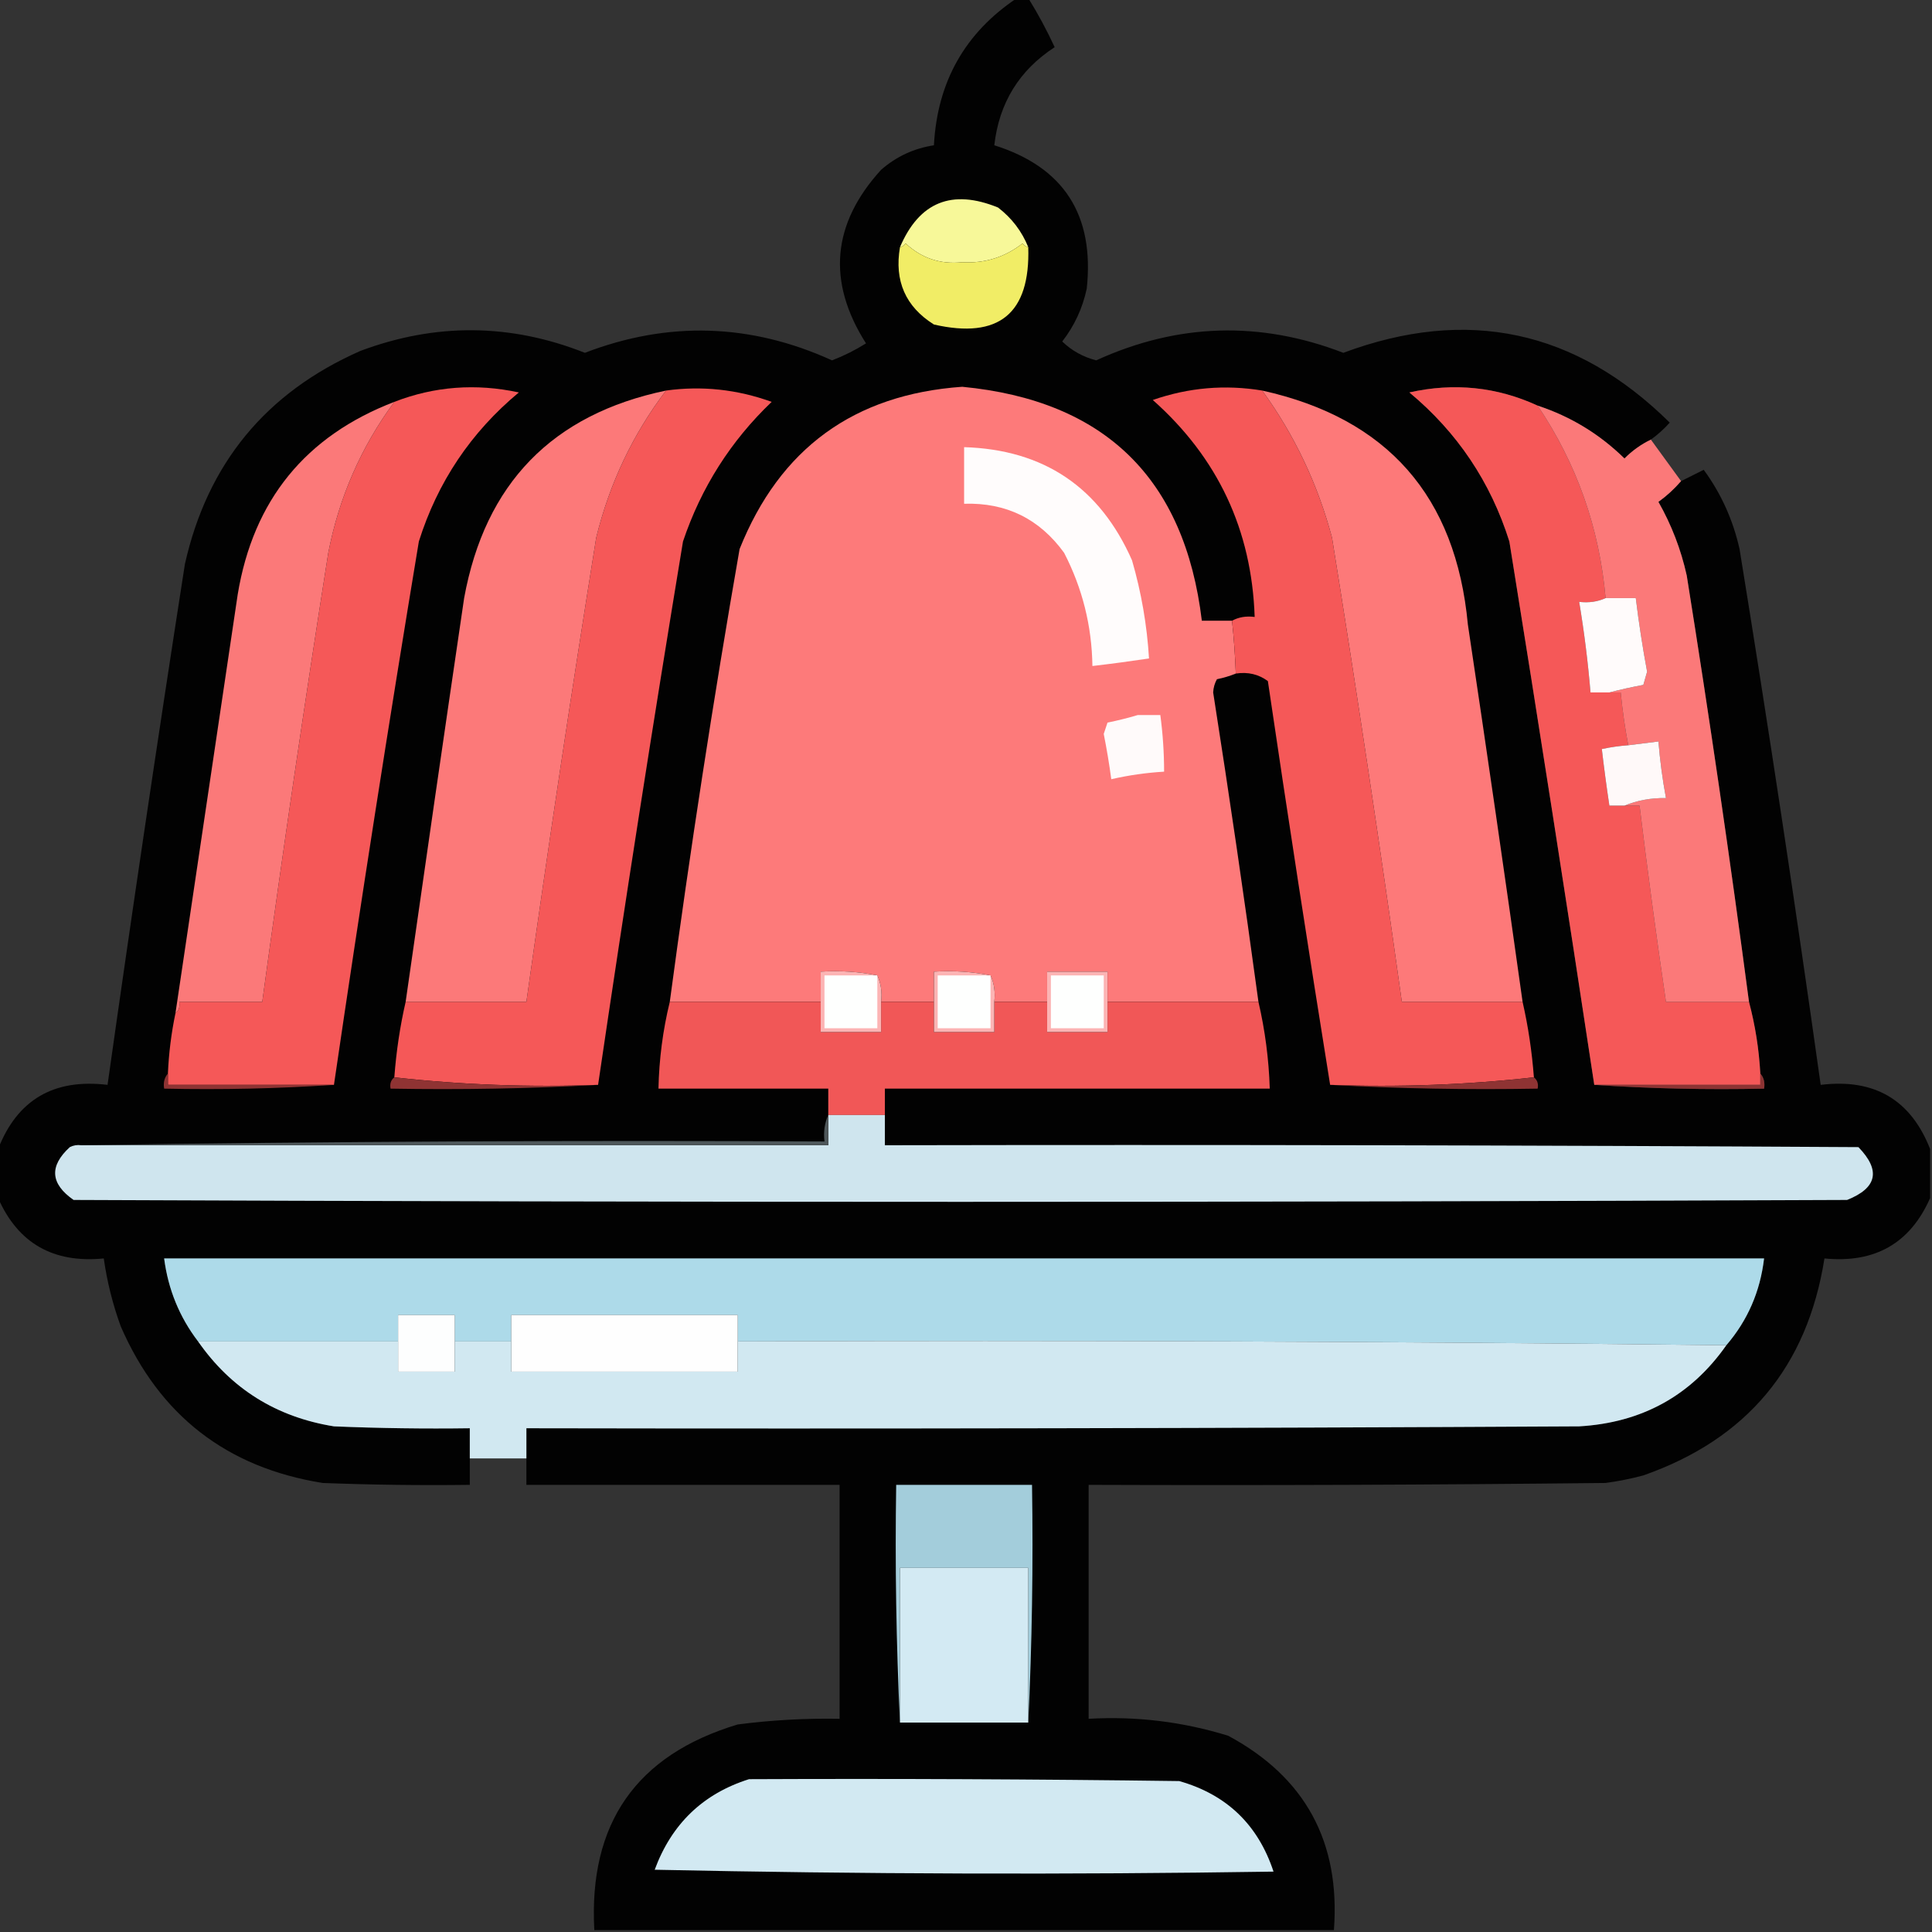 <?xml version="1.0" encoding="UTF-8"?>
<!DOCTYPE svg PUBLIC "-//W3C//DTD SVG 1.1//EN" "http://www.w3.org/Graphics/SVG/1.1/DTD/svg11.dtd">
<svg xmlns="http://www.w3.org/2000/svg" version="1.1" width="512px" height="512px" style="shape-rendering:geometricPrecision; text-rendering:geometricPrecision; image-rendering:optimizeQuality; fill-rule:evenodd; clip-rule:evenodd" xmlns:xlink="http://www.w3.org/1999/xlink">
<rect width="100%" height="100%" fill="#333333" stroke="none"/>
<g><path style="opacity:0.982" fill="#020202" d="M 269.5,-0.5 C 270.5,-0.5 271.5,-0.5 272.5,-0.5C 275.075,3.647 277.409,7.98 279.5,12.5C 270.109,18.607 264.775,27.273 263.5,38.5C 281.917,44.293 290.084,56.96 288,76.5C 286.882,81.704 284.715,86.37 281.5,90.5C 284.013,92.926 287.013,94.592 290.5,95.5C 312.076,85.648 333.909,84.981 356,93.5C 388.812,81.272 417.645,87.439 442.5,112C 440.937,113.736 439.27,115.236 437.5,116.5C 434.907,117.754 432.573,119.42 430.5,121.5C 423.899,115.035 416.233,110.369 407.5,107.5C 396.685,102.519 385.352,101.352 373.5,104C 386.199,114.562 395.032,127.728 400,143.5C 407.751,191.602 415.251,239.602 422.5,287.5C 437.324,288.496 452.324,288.829 467.5,288.5C 467.768,286.901 467.434,285.568 466.5,284.5C 466.147,278.028 465.147,271.694 463.5,265.5C 458.515,227.77 453.015,190.103 447,152.5C 445.477,145.622 442.977,139.122 439.5,133C 441.73,131.391 443.73,129.557 445.5,127.5C 447.473,126.513 449.473,125.513 451.5,124.5C 456.099,130.774 459.266,137.774 461,145.5C 468.68,192.762 475.847,240.096 482.5,287.5C 496.707,285.76 506.374,291.427 511.5,304.5C 511.5,308.833 511.5,313.167 511.5,317.5C 506.21,329.489 496.877,334.822 483.5,333.5C 478.958,362.211 462.958,381.377 435.5,391C 432.211,391.882 428.877,392.548 425.5,393C 379.835,393.5 334.168,393.667 288.5,393.5C 288.5,414.167 288.5,434.833 288.5,455.5C 301.129,454.773 313.462,456.273 325.5,460C 345.916,470.989 355.249,488.156 353.5,511.5C 288.167,511.5 222.833,511.5 157.5,511.5C 155.951,483.243 168.618,465.076 195.5,457C 204.463,455.835 213.463,455.335 222.5,455.5C 222.5,434.833 222.5,414.167 222.5,393.5C 194.833,393.5 167.167,393.5 139.5,393.5C 139.5,391.167 139.5,388.833 139.5,386.5C 139.5,383.833 139.5,381.167 139.5,378.5C 232.501,378.667 325.501,378.5 418.5,378C 435.113,377.034 448.113,369.867 457.5,356.5C 463.142,349.93 466.475,342.263 467.5,333.5C 326.167,333.5 184.833,333.5 43.5,333.5C 44.567,341.72 47.567,349.053 52.5,355.5C 61.234,368.038 73.234,375.538 88.5,378C 100.495,378.5 112.495,378.667 124.5,378.5C 124.5,381.167 124.5,383.833 124.5,386.5C 124.5,388.833 124.5,391.167 124.5,393.5C 111.496,393.667 98.496,393.5 85.5,393C 60.11,388.947 42.276,375.113 32,351.5C 29.87,345.645 28.37,339.645 27.5,333.5C 14.123,334.822 4.79,329.489 -0.5,317.5C -0.5,313.167 -0.5,308.833 -0.5,304.5C 4.586,291.444 14.253,285.778 28.5,287.5C 35.006,241.462 41.839,195.462 49,149.5C 54.976,122.855 70.476,104.021 95.5,93C 115.447,85.523 135.281,85.69 155,93.5C 177.084,85.019 198.918,85.686 220.5,95.5C 223.667,94.281 226.667,92.781 229.5,91C 219.116,74.658 220.449,59.325 233.5,45C 237.537,41.481 242.204,39.315 247.5,38.5C 248.393,21.699 255.726,8.699 269.5,-0.5 Z"/></g>
<g><path style="opacity:1" fill="#f7f899" d="M 272.5,65.5 C 271.883,65.389 271.383,65.056 271,64.5C 266.316,68.172 260.983,69.838 255,69.5C 249.228,70.112 244.228,68.445 240,64.5C 239.617,65.056 239.117,65.389 238.5,65.5C 243.621,53.51 252.288,50.01 264.5,55C 268.143,57.803 270.81,61.303 272.5,65.5 Z"/></g>
<g><path style="opacity:1" fill="#f1ed66" d="M 272.5,65.5 C 273.059,83.104 264.726,89.937 247.5,86C 239.97,81.269 236.97,74.435 238.5,65.5C 239.117,65.389 239.617,65.056 240,64.5C 244.228,68.445 249.228,70.112 255,69.5C 260.983,69.838 266.316,68.172 271,64.5C 271.383,65.056 271.883,65.389 272.5,65.5 Z"/></g>
<g><path style="opacity:1" fill="#f55858" d="M 88.5,287.5 C 73.833,287.5 59.167,287.5 44.5,287.5C 44.5,286.5 44.5,285.5 44.5,284.5C 44.733,279.106 45.399,273.773 46.5,268.5C 47.404,267.791 47.737,266.791 47.5,265.5C 54.833,265.5 62.167,265.5 69.5,265.5C 74.912,225.784 80.745,186.117 87,146.5C 89.856,131.796 95.689,118.462 104.5,106.5C 115.122,102.38 126.122,101.546 137.5,104C 124.801,114.562 115.968,127.728 111,143.5C 103.049,191.422 95.549,239.422 88.5,287.5 Z"/></g>
<g><path style="opacity:1" fill="#f55858" d="M 158.5,287.5 C 140.136,288.153 122.136,287.487 104.5,285.5C 105.014,278.63 106.014,271.963 107.5,265.5C 118.167,265.5 128.833,265.5 139.5,265.5C 145.255,224.465 151.422,183.465 158,142.5C 161.525,128.122 167.692,115.122 176.5,103.5C 186.022,102.189 195.355,103.189 204.5,106.5C 193.645,116.869 185.811,129.203 181,143.5C 173.063,191.571 165.563,239.571 158.5,287.5 Z"/></g>
<g><path style="opacity:1" fill="#fd7a7a" d="M 326.5,164.5 C 326.998,169.152 327.331,173.819 327.5,178.5C 325.914,179.148 324.247,179.648 322.5,180C 321.903,181.062 321.57,182.228 321.5,183.5C 325.781,210.803 329.781,238.136 333.5,265.5C 320.167,265.5 306.833,265.5 293.5,265.5C 293.5,262.833 293.5,260.167 293.5,257.5C 288.167,257.5 282.833,257.5 277.5,257.5C 277.5,260.167 277.5,262.833 277.5,265.5C 272.833,265.5 268.167,265.5 263.5,265.5C 263.802,262.941 263.468,260.607 262.5,258.5C 257.695,257.513 252.695,257.179 247.5,257.5C 247.5,260.167 247.5,262.833 247.5,265.5C 242.833,265.5 238.167,265.5 233.5,265.5C 233.802,262.941 233.468,260.607 232.5,258.5C 227.695,257.513 222.695,257.179 217.5,257.5C 217.5,260.167 217.5,262.833 217.5,265.5C 204.167,265.5 190.833,265.5 177.5,265.5C 182.875,225.378 189.041,185.378 196,145.5C 206.654,118.851 226.321,104.518 255,102.5C 292.794,106.127 313.96,126.794 318.5,164.5C 321.167,164.5 323.833,164.5 326.5,164.5 Z"/></g>
<g><path style="opacity:1" fill="#f55858" d="M 334.5,103.5 C 343.05,115.288 349.216,128.288 353,142.5C 359.604,183.453 365.77,224.453 371.5,265.5C 382.167,265.5 392.833,265.5 403.5,265.5C 404.978,271.962 405.978,278.628 406.5,285.5C 388.864,287.487 370.864,288.153 352.5,287.5C 346.785,252.007 341.285,216.34 336,180.5C 333.544,178.679 330.711,178.012 327.5,178.5C 327.331,173.819 326.998,169.152 326.5,164.5C 328.265,163.539 330.265,163.205 332.5,163.5C 331.731,140.463 322.731,121.296 305.5,106C 314.987,102.704 324.654,101.87 334.5,103.5 Z"/></g>
<g><path style="opacity:1" fill="#f55858" d="M 407.5,107.5 C 417.861,122.913 423.861,139.913 425.5,158.5C 423.393,159.468 421.059,159.802 418.5,159.5C 419.827,167.453 420.827,175.453 421.5,183.5C 423.167,183.5 424.833,183.5 426.5,183.5C 427.5,183.5 428.5,183.5 429.5,183.5C 429.957,188.201 430.624,192.868 431.5,197.5C 429.139,197.674 426.806,198.007 424.5,198.5C 425.085,203.515 425.752,208.515 426.5,213.5C 427.833,213.5 429.167,213.5 430.5,213.5C 431.833,213.5 433.167,213.5 434.5,213.5C 436.616,230.865 438.95,248.198 441.5,265.5C 448.833,265.5 456.167,265.5 463.5,265.5C 465.147,271.694 466.147,278.028 466.5,284.5C 466.5,285.5 466.5,286.5 466.5,287.5C 451.833,287.5 437.167,287.5 422.5,287.5C 415.251,239.602 407.751,191.602 400,143.5C 395.032,127.728 386.199,114.562 373.5,104C 385.352,101.352 396.685,102.519 407.5,107.5 Z"/></g>
<g><path style="opacity:1" fill="#fc7979" d="M 176.5,103.5 C 167.692,115.122 161.525,128.122 158,142.5C 151.422,183.465 145.255,224.465 139.5,265.5C 128.833,265.5 118.167,265.5 107.5,265.5C 112.583,229.836 117.75,194.169 123,158.5C 128.542,128.126 146.375,109.792 176.5,103.5 Z"/></g>
<g><path style="opacity:1" fill="#fd7979" d="M 334.5,103.5 C 367.67,110.844 385.837,131.511 389,165.5C 393.998,198.82 398.831,232.153 403.5,265.5C 392.833,265.5 382.167,265.5 371.5,265.5C 365.77,224.453 359.604,183.453 353,142.5C 349.216,128.288 343.05,115.288 334.5,103.5 Z"/></g>
<g><path style="opacity:1" fill="#fb7979" d="M 104.5,106.5 C 95.689,118.462 89.856,131.796 87,146.5C 80.745,186.117 74.912,225.784 69.5,265.5C 62.167,265.5 54.833,265.5 47.5,265.5C 47.737,266.791 47.404,267.791 46.5,268.5C 51.998,231.51 57.498,194.51 63,157.5C 67.138,132.536 80.971,115.536 104.5,106.5 Z"/></g>
<g><path style="opacity:0.997" fill="#fb7979" d="M 407.5,107.5 C 416.233,110.369 423.899,115.035 430.5,121.5C 432.573,119.42 434.907,117.754 437.5,116.5C 440.199,120.19 442.865,123.857 445.5,127.5C 443.73,129.557 441.73,131.391 439.5,133C 442.977,139.122 445.477,145.622 447,152.5C 453.015,190.103 458.515,227.77 463.5,265.5C 456.167,265.5 448.833,265.5 441.5,265.5C 438.95,248.198 436.616,230.865 434.5,213.5C 433.167,213.5 431.833,213.5 430.5,213.5C 433.909,212.097 437.575,211.43 441.5,211.5C 440.574,206.537 439.908,201.537 439.5,196.5C 436.833,196.833 434.167,197.167 431.5,197.5C 430.624,192.868 429.957,188.201 429.5,183.5C 428.5,183.5 427.5,183.5 426.5,183.5C 429.36,182.756 432.36,182.089 435.5,181.5C 435.833,180.333 436.167,179.167 436.5,178C 435.294,171.519 434.294,165.019 433.5,158.5C 430.833,158.5 428.167,158.5 425.5,158.5C 423.861,139.913 417.861,122.913 407.5,107.5 Z"/></g>
<g><path style="opacity:1" fill="#fffcfc" d="M 255.5,118.5 C 276.631,119.149 291.464,129.149 300,148.5C 302.468,157.007 303.968,165.673 304.5,174.5C 299.515,175.248 294.515,175.915 289.5,176.5C 289.351,165.892 286.851,155.892 282,146.5C 275.463,137.482 266.63,133.148 255.5,133.5C 255.5,128.5 255.5,123.5 255.5,118.5 Z"/></g>
<g><path style="opacity:1" fill="#fffbfb" d="M 425.5,158.5 C 428.167,158.5 430.833,158.5 433.5,158.5C 434.294,165.019 435.294,171.519 436.5,178C 436.167,179.167 435.833,180.333 435.5,181.5C 432.36,182.089 429.36,182.756 426.5,183.5C 424.833,183.5 423.167,183.5 421.5,183.5C 420.827,175.453 419.827,167.453 418.5,159.5C 421.059,159.802 423.393,159.468 425.5,158.5 Z"/></g>
<g><path style="opacity:1" fill="#fffafa" d="M 301.5,189.5 C 303.5,189.5 305.5,189.5 307.5,189.5C 308.164,194.473 308.497,199.473 308.5,204.5C 303.773,204.779 299.107,205.446 294.5,206.5C 293.965,202.489 293.298,198.489 292.5,194.5C 292.833,193.5 293.167,192.5 293.5,191.5C 296.311,190.92 298.977,190.254 301.5,189.5 Z"/></g>
<g><path style="opacity:1" fill="#fff9f9" d="M 430.5,213.5 C 429.167,213.5 427.833,213.5 426.5,213.5C 425.752,208.515 425.085,203.515 424.5,198.5C 426.806,198.007 429.139,197.674 431.5,197.5C 434.167,197.167 436.833,196.833 439.5,196.5C 439.908,201.537 440.574,206.537 441.5,211.5C 437.575,211.43 433.909,212.097 430.5,213.5 Z"/></g>
<g><path style="opacity:1" fill="#f15757" d="M 177.5,265.5 C 190.833,265.5 204.167,265.5 217.5,265.5C 217.5,268.167 217.5,270.833 217.5,273.5C 222.833,273.5 228.167,273.5 233.5,273.5C 233.5,270.833 233.5,268.167 233.5,265.5C 238.167,265.5 242.833,265.5 247.5,265.5C 247.5,268.167 247.5,270.833 247.5,273.5C 252.833,273.5 258.167,273.5 263.5,273.5C 263.5,270.833 263.5,268.167 263.5,265.5C 268.167,265.5 272.833,265.5 277.5,265.5C 277.5,268.167 277.5,270.833 277.5,273.5C 282.833,273.5 288.167,273.5 293.5,273.5C 293.5,270.833 293.5,268.167 293.5,265.5C 306.833,265.5 320.167,265.5 333.5,265.5C 335.254,273.03 336.254,280.697 336.5,288.5C 302.5,288.5 268.5,288.5 234.5,288.5C 234.5,290.833 234.5,293.167 234.5,295.5C 229.5,295.5 224.5,295.5 219.5,295.5C 219.5,293.167 219.5,290.833 219.5,288.5C 204.5,288.5 189.5,288.5 174.5,288.5C 174.664,280.685 175.664,273.019 177.5,265.5 Z"/></g>
<g><path style="opacity:1" fill="#fcb4b4" d="M 232.5,258.5 C 233.468,260.607 233.802,262.941 233.5,265.5C 233.5,268.167 233.5,270.833 233.5,273.5C 228.167,273.5 222.833,273.5 217.5,273.5C 217.5,270.833 217.5,268.167 217.5,265.5C 217.5,262.833 217.5,260.167 217.5,257.5C 222.695,257.179 227.695,257.513 232.5,258.5 Z"/></g>
<g><path style="opacity:1" fill="#fefffe" d="M 232.5,258.5 C 232.5,263.167 232.5,267.833 232.5,272.5C 227.833,272.5 223.167,272.5 218.5,272.5C 218.5,267.833 218.5,263.167 218.5,258.5C 223.167,258.5 227.833,258.5 232.5,258.5 Z"/></g>
<g><path style="opacity:1" fill="#fcb4b4" d="M 262.5,258.5 C 263.468,260.607 263.802,262.941 263.5,265.5C 263.5,268.167 263.5,270.833 263.5,273.5C 258.167,273.5 252.833,273.5 247.5,273.5C 247.5,270.833 247.5,268.167 247.5,265.5C 247.5,262.833 247.5,260.167 247.5,257.5C 252.695,257.179 257.695,257.513 262.5,258.5 Z"/></g>
<g><path style="opacity:1" fill="#fefffe" d="M 262.5,258.5 C 262.5,263.167 262.5,267.833 262.5,272.5C 257.833,272.5 253.167,272.5 248.5,272.5C 248.5,267.833 248.5,263.167 248.5,258.5C 253.167,258.5 257.833,258.5 262.5,258.5 Z"/></g>
<g><path style="opacity:1" fill="#fcb4b4" d="M 293.5,265.5 C 293.5,268.167 293.5,270.833 293.5,273.5C 288.167,273.5 282.833,273.5 277.5,273.5C 277.5,270.833 277.5,268.167 277.5,265.5C 277.5,262.833 277.5,260.167 277.5,257.5C 282.833,257.5 288.167,257.5 293.5,257.5C 293.5,260.167 293.5,262.833 293.5,265.5 Z"/></g>
<g><path style="opacity:1" fill="#fefffe" d="M 278.5,258.5 C 283.167,258.5 287.833,258.5 292.5,258.5C 292.5,263.167 292.5,267.833 292.5,272.5C 287.833,272.5 283.167,272.5 278.5,272.5C 278.5,267.833 278.5,263.167 278.5,258.5 Z"/></g>
<g><path style="opacity:1" fill="#8e3333" d="M 44.5,284.5 C 44.5,285.5 44.5,286.5 44.5,287.5C 59.167,287.5 73.833,287.5 88.5,287.5C 73.676,288.496 58.676,288.829 43.5,288.5C 43.232,286.901 43.566,285.568 44.5,284.5 Z"/></g>
<g><path style="opacity:1" fill="#8f3333" d="M 104.5,285.5 C 122.136,287.487 140.136,288.153 158.5,287.5C 140.341,288.497 122.008,288.83 103.5,288.5C 103.263,287.209 103.596,286.209 104.5,285.5 Z"/></g>
<g><path style="opacity:1" fill="#8e3333" d="M 406.5,285.5 C 407.404,286.209 407.737,287.209 407.5,288.5C 388.992,288.83 370.659,288.497 352.5,287.5C 370.864,288.153 388.864,287.487 406.5,285.5 Z"/></g>
<g><path style="opacity:1" fill="#8d3333" d="M 466.5,284.5 C 467.434,285.568 467.768,286.901 467.5,288.5C 452.324,288.829 437.324,288.496 422.5,287.5C 437.167,287.5 451.833,287.5 466.5,287.5C 466.5,286.5 466.5,285.5 466.5,284.5 Z"/></g>
<g><path style="opacity:1" fill="#cfe5ee" d="M 219.5,295.5 C 224.5,295.5 229.5,295.5 234.5,295.5C 234.5,298.167 234.5,300.833 234.5,303.5C 320.501,303.333 406.501,303.5 492.5,304C 498.474,310.157 497.474,314.824 489.5,318C 332.833,318.667 176.167,318.667 19.5,318C 13.336,313.7 13.003,309.033 18.5,304C 19.448,303.517 20.448,303.351 21.5,303.5C 87.5,303.5 153.5,303.5 219.5,303.5C 219.5,300.833 219.5,298.167 219.5,295.5 Z"/></g>
<g><path style="opacity:1" fill="#4e575a" d="M 219.5,295.5 C 219.5,298.167 219.5,300.833 219.5,303.5C 153.5,303.5 87.5,303.5 21.5,303.5C 86.998,302.501 152.665,302.168 218.5,302.5C 218.198,299.941 218.532,297.607 219.5,295.5 Z"/></g>
<g><path style="opacity:1" fill="#addae9" d="M 457.5,356.5 C 370.335,355.501 283.002,355.167 195.5,355.5C 195.5,353.167 195.5,350.833 195.5,348.5C 175.5,348.5 155.5,348.5 135.5,348.5C 135.5,350.833 135.5,353.167 135.5,355.5C 130.5,355.5 125.5,355.5 120.5,355.5C 120.5,353.167 120.5,350.833 120.5,348.5C 115.5,348.5 110.5,348.5 105.5,348.5C 105.5,350.833 105.5,353.167 105.5,355.5C 87.833,355.5 70.167,355.5 52.5,355.5C 47.567,349.053 44.567,341.72 43.5,333.5C 184.833,333.5 326.167,333.5 467.5,333.5C 466.475,342.263 463.142,349.93 457.5,356.5 Z"/></g>
<g><path style="opacity:1" fill="#fdfefe" d="M 120.5,355.5 C 120.5,358.167 120.5,360.833 120.5,363.5C 115.5,363.5 110.5,363.5 105.5,363.5C 105.5,360.833 105.5,358.167 105.5,355.5C 105.5,353.167 105.5,350.833 105.5,348.5C 110.5,348.5 115.5,348.5 120.5,348.5C 120.5,350.833 120.5,353.167 120.5,355.5 Z"/></g>
<g><path style="opacity:1" fill="#fefefe" d="M 195.5,355.5 C 195.5,358.167 195.5,360.833 195.5,363.5C 175.5,363.5 155.5,363.5 135.5,363.5C 135.5,360.833 135.5,358.167 135.5,355.5C 135.5,353.167 135.5,350.833 135.5,348.5C 155.5,348.5 175.5,348.5 195.5,348.5C 195.5,350.833 195.5,353.167 195.5,355.5 Z"/></g>
<g><path style="opacity:0.999" fill="#d1e8f1" d="M 52.5,355.5 C 70.167,355.5 87.833,355.5 105.5,355.5C 105.5,358.167 105.5,360.833 105.5,363.5C 110.5,363.5 115.5,363.5 120.5,363.5C 120.5,360.833 120.5,358.167 120.5,355.5C 125.5,355.5 130.5,355.5 135.5,355.5C 135.5,358.167 135.5,360.833 135.5,363.5C 155.5,363.5 175.5,363.5 195.5,363.5C 195.5,360.833 195.5,358.167 195.5,355.5C 283.002,355.167 370.335,355.501 457.5,356.5C 448.113,369.867 435.113,377.034 418.5,378C 325.501,378.5 232.501,378.667 139.5,378.5C 139.5,381.167 139.5,383.833 139.5,386.5C 134.5,386.5 129.5,386.5 124.5,386.5C 124.5,383.833 124.5,381.167 124.5,378.5C 112.495,378.667 100.495,378.5 88.5,378C 73.234,375.538 61.234,368.038 52.5,355.5 Z"/></g>
<g><path style="opacity:1" fill="#a3cddb" d="M 272.5,456.5 C 272.5,442.833 272.5,429.167 272.5,415.5C 261.167,415.5 249.833,415.5 238.5,415.5C 238.5,429.167 238.5,442.833 238.5,456.5C 237.503,435.673 237.169,414.673 237.5,393.5C 249.5,393.5 261.5,393.5 273.5,393.5C 273.831,414.673 273.497,435.673 272.5,456.5 Z"/></g>
<g><path style="opacity:1" fill="#d3eaf3" d="M 272.5,456.5 C 261.167,456.5 249.833,456.5 238.5,456.5C 238.5,442.833 238.5,429.167 238.5,415.5C 249.833,415.5 261.167,415.5 272.5,415.5C 272.5,429.167 272.5,442.833 272.5,456.5 Z"/></g>
<g><path style="opacity:1" fill="#d2e9f2" d="M 198.5,471.5 C 236.501,471.333 274.501,471.5 312.5,472C 325.062,475.561 333.395,483.561 337.5,496C 282.83,496.833 228.164,496.667 173.5,495.5C 177.984,483.346 186.318,475.346 198.5,471.5 Z"/></g>
</svg>
